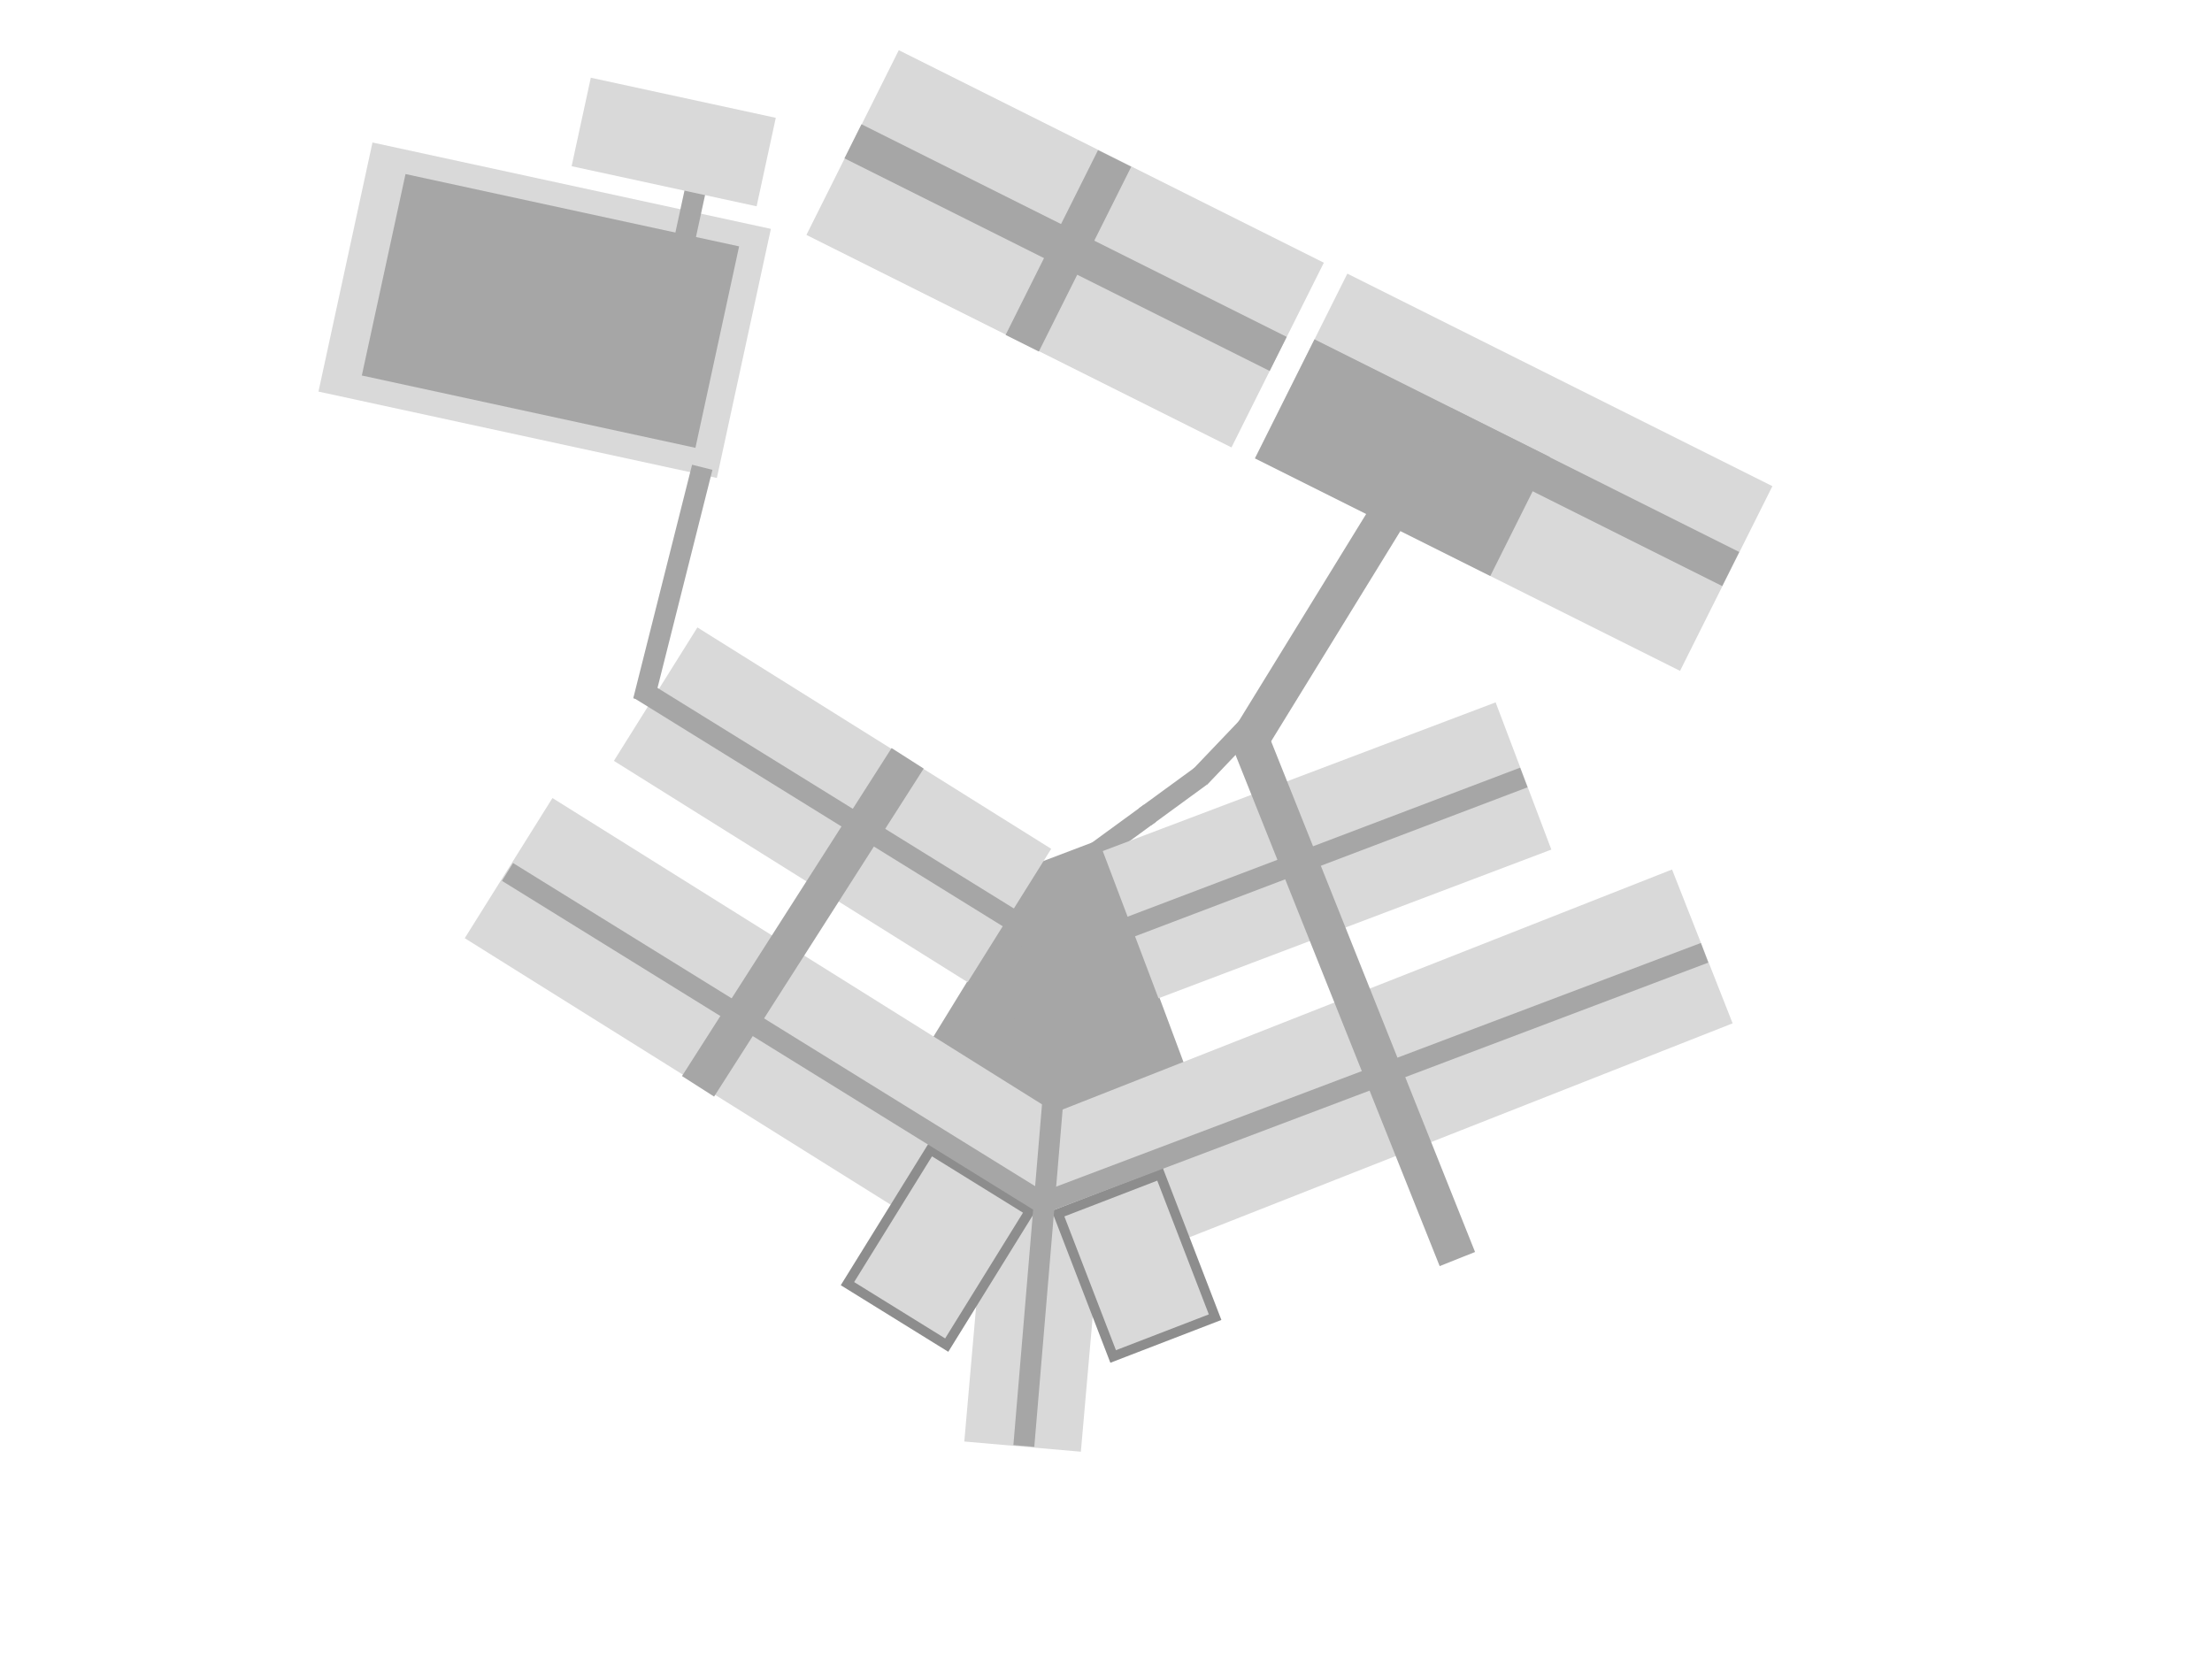 <svg width="1366" height="1024" viewBox="0 0 1366 1024" fill="none" xmlns="http://www.w3.org/2000/svg">
<rect width="1366" height="1024" fill="white"/>
<rect x="555.04" y="31" width="293.474" height="127.541" transform="rotate(26.566 555.04 31)" fill="#D9D9D9"/>
<rect x="230.024" y="88" width="251.74" height="157.409" transform="rotate(12.233 230.024 88)" fill="#D9D9D9"/>
<rect x="250.42" y="107.49" width="210.801" height="127.303" transform="rotate(12.233 250.42 107.49)" fill="#A6A6A6"/>
<rect x="423.932" y="112" width="13.007" height="51.594" transform="rotate(12.233 423.932 112)" fill="#A6A6A6"/>
<rect x="832.04" y="169" width="293.474" height="127.541" transform="rotate(26.566 832.04 169)" fill="#D9D9D9"/>
<rect x="811.756" y="209.567" width="162.477" height="82.185" transform="rotate(26.566 811.756 209.567)" fill="#A6A6A6"/>
<rect x="762.869" y="448.828" width="199.099" height="23.527" transform="rotate(-58.414 762.869 448.828)" fill="#A6A6A6"/>
<rect x="895.983" y="251.841" width="199.099" height="23.527" transform="rotate(26.57 895.983 251.841)" fill="#A6A6A6"/>
<rect x="532.007" y="76.733" width="293.596" height="23.527" transform="rotate(26.57 532.007 76.733)" fill="#A6A6A6"/>
<rect x="678.078" y="92.714" width="22.936" height="127.609" transform="rotate(26.57 678.078 92.714)" fill="#A6A6A6"/>
<rect x="736" y="475.772" width="42.535" height="12.96" transform="rotate(-46.34 736 475.772)" fill="#A6A6A6"/>
<rect x="703.372" y="499.164" width="42.535" height="12.96" transform="rotate(-36.125 703.372 499.164)" fill="#A6A6A6"/>
<rect x="391.061" y="431.239" width="148.743" height="12.96" transform="rotate(-75.864 391.061 431.239)" fill="#A6A6A6"/>
<rect x="672" y="522.077" width="42.535" height="12.96" transform="rotate(-36.125 672 522.077)" fill="#A6A6A6"/>
<rect x="716.757" y="607.115" width="88.32" height="96.162" transform="rotate(159.211 716.757 607.115)" fill="#A6A6A6"/>
<rect x="698.089" y="625.855" width="88.32" height="96.162" transform="rotate(121.548 698.089 625.855)" fill="#A6A6A6"/>
<rect x="736.082" y="669.947" width="88.32" height="81.06" transform="rotate(159.542 736.082 669.947)" fill="#A6A6A6"/>
<rect x="681" y="525.605" width="259.41" height="97.211" transform="rotate(-20.732 681 525.605)" fill="#D9D9D9"/>
<rect x="430.669" y="387.491" width="257.742" height="97.211" transform="rotate(32.037 430.669 387.491)" fill="#D9D9D9"/>
<rect x="341.162" y="492.853" width="393.958" height="102.103" transform="rotate(32.037 341.162 492.853)" fill="#D9D9D9"/>
<rect x="1069.97" y="632" width="429.736" height="102.103" transform="rotate(158.503 1069.97 632)" fill="#D9D9D9"/>
<rect x="667.477" y="896.555" width="72.255" height="157.85" transform="rotate(-174.993 667.477 896.555)" fill="#D9D9D9"/>
<rect x="750.38" y="813.464" width="67.481" height="94.532" transform="rotate(158.918 750.38 813.464)" fill="#D9D9D9" stroke="#8D8D8D" stroke-width="6"/>
<rect x="584.633" y="830.711" width="72.095" height="97.32" transform="rotate(-148.232 584.633 830.711)" fill="#D9D9D9" stroke="#8D8D8D" stroke-width="6"/>
<rect x="889.056" y="781.934" width="353.408" height="23.527" transform="rotate(-111.767 889.056 781.934)" fill="#A6A6A6"/>
<rect x="421.156" y="664.563" width="240.387" height="23.527" transform="rotate(-57.421 421.156 664.563)" fill="#A6A6A6"/>
<rect x="619.953" y="572.495" width="269.022" height="12.96" transform="rotate(-148.244 619.953 572.495)" fill="#A6A6A6"/>
<rect x="643.417" y="750.391" width="392.117" height="12.96" transform="rotate(-148.244 643.417 750.391)" fill="#A6A6A6"/>
<rect x="637.898" y="738.262" width="440.933" height="12.96" transform="rotate(-20.705 637.898 738.262)" fill="#A6A6A6"/>
<rect x="657.434" y="670.814" width="223.513" height="12.96" transform="rotate(94.803 657.434 670.814)" fill="#A6A6A6"/>
<rect x="943.328" y="486.22" width="286.878" height="12.96" transform="rotate(159.211 943.328 486.22)" fill="#A6A6A6"/>
<rect x="364.846" y="48" width="116.888" height="55.909" transform="rotate(12.233 364.846 48)" fill="#D9D9D9"/>
</svg>
